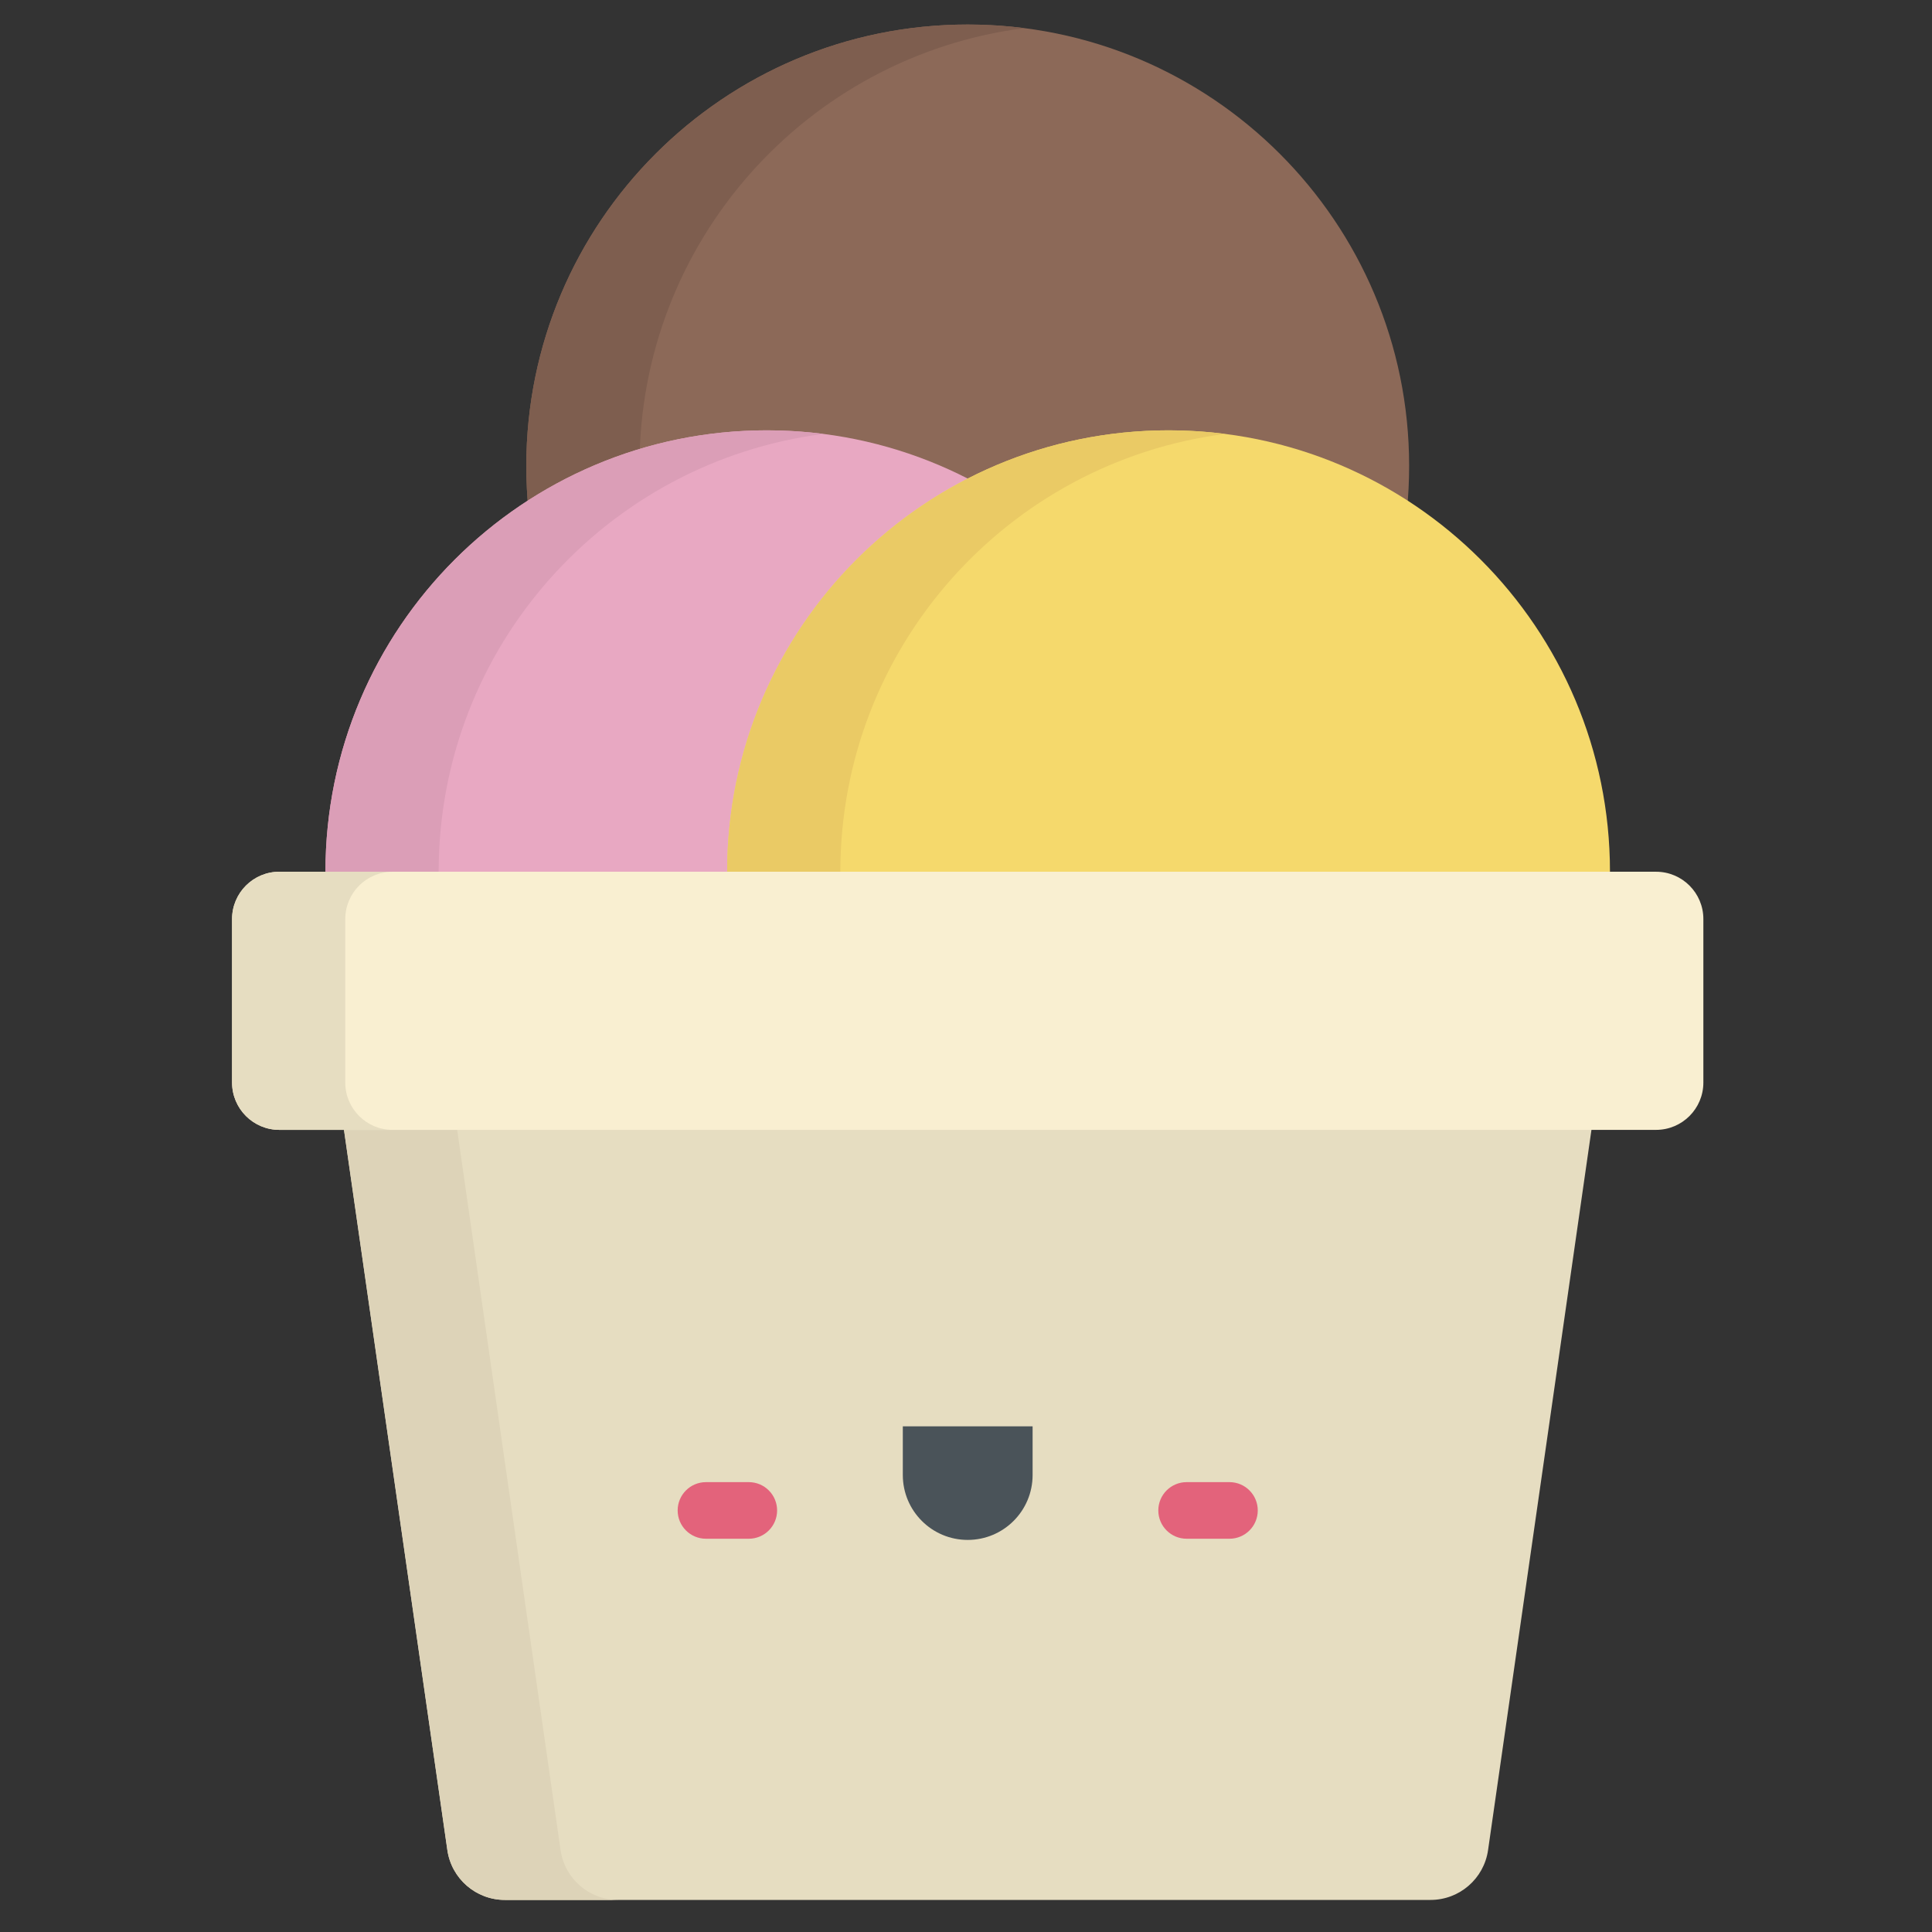 <svg xmlns="http://www.w3.org/2000/svg" viewBox="0.0 0.0 200.0 200.0" height="200.0px" width="200.0px"><rect x="0.0" y="0.0" width="200.0" height="200.0" fill="#333333" stroke="none"/><path fill="#8c6958" fill-opacity="1.0"  filling="0" d="M145.873 48.233 C145.873 73.47 125.414 93.929 100.177 93.929 C74.941 93.929 54.483 73.47 54.483 48.233 C54.483 22.997 74.941 2.539 100.177 2.539 C125.414 2.539 145.873 22.997 145.873 48.233 Z"></path>
<path fill="#7e5e4f" fill-opacity="1.0"  filling="0" d="M66.202 48.233 C66.202 24.982 83.568 5.787 106.036 2.911 C104.118 2.666 102.162 2.539 100.177 2.539 C74.941 2.539 54.483 22.997 54.483 48.233 C54.483 73.47 74.941 93.927 100.177 93.927 C102.162 93.927 104.118 93.801 106.036 93.555 C83.568 90.679 66.202 71.485 66.202 48.233 Z"></path>
<path fill="#e8a8c2" fill-opacity="1.0"  filling="0" d="M125.079 90.242 C125.079 115.479 104.622 135.936 79.386 135.936 C54.149 135.936 33.691 115.479 33.691 90.242 C33.691 65.006 54.149 44.547 79.386 44.547 C104.622 44.547 125.079 65.006 125.079 90.242 Z"></path>
<path fill="#db9eb7" fill-opacity="1.0"  filling="0" d="M45.41 90.242 C45.41 66.991 62.776 47.797 85.245 44.92 C83.327 44.675 81.371 44.547 79.386 44.547 C54.149 44.547 33.691 65.006 33.691 90.242 C33.691 115.479 54.149 135.936 79.386 135.936 C81.371 135.936 83.327 135.81 85.245 135.564 C62.776 132.688 45.41 113.494 45.41 90.242 Z"></path>
<path fill="#f5d96c" fill-opacity="1.0"  filling="0" d="M166.664 90.242 C166.664 115.479 146.207 135.936 120.97 135.936 C95.734 135.936 75.275 115.479 75.275 90.242 C75.275 65.006 95.734 44.547 120.97 44.547 C146.207 44.547 166.664 65.006 166.664 90.242 Z"></path>
<path fill="#eaca65" fill-opacity="1.0"  filling="0" d="M86.993 90.242 C86.993 66.991 104.359 47.797 126.83 44.92 C124.911 44.675 122.956 44.547 120.97 44.547 C95.734 44.547 75.275 65.006 75.275 90.242 C75.275 115.479 95.734 135.936 120.97 135.936 C122.956 135.936 124.911 135.81 126.83 135.564 C104.359 132.688 86.993 113.494 86.993 90.242 Z"></path>
<path fill="#e6ddc1" fill-opacity="1.0"  filling="0" d="M148.09 196.68 L52.264 196.68 C49.274 196.68 46.736 194.481 46.31 191.52 L33.691 103.603 L166.664 103.603 L154.044 191.52 C153.62 194.481 151.082 196.68 148.09 196.68 Z"></path>
<path fill="#ddd3b8" fill-opacity="1.0"  filling="0" d="M58.029 191.52 L45.41 103.603 L33.691 103.603 L46.31 191.52 C46.736 194.481 49.272 196.68 52.264 196.68 L63.983 196.68 C60.991 196.68 58.455 194.481 58.029 191.52 Z"></path>
<path fill="#f9efd1" fill-opacity="1.0"  filling="0" d="M171.433 116.964 L28.921 116.964 C26.216 116.964 24.023 114.769 24.023 112.064 L24.023 95.14 C24.023 92.435 26.216 90.242 28.921 90.242 L171.433 90.242 C174.138 90.242 176.332 92.435 176.332 95.14 L176.332 112.064 C176.332 114.769 174.138 116.964 171.433 116.964 Z"></path>
<path fill="#e6ddc1" fill-opacity="1.0"  filling="0" d="M35.742 112.064 L35.742 95.14 C35.742 92.435 37.935 90.242 40.64 90.242 L28.921 90.242 C26.216 90.242 24.023 92.435 24.023 95.14 L24.023 112.064 C24.023 114.769 26.216 116.964 28.921 116.964 L40.64 116.964 C37.935 116.964 35.742 114.769 35.742 112.064 Z"></path>
<path fill="#4a5359" fill-opacity="1.0"  filling="0" d="M100.177 159.412 C96.468 159.412 93.459 156.405 93.459 152.694 L93.459 147.655 L106.895 147.655 L106.895 152.694 C106.895 156.403 103.888 159.412 100.177 159.412 Z"></path>
<path fill="#e3637b" fill-opacity="1.0"  filling="0" d="M127.273 159.29 L122.838 159.29 C121.22 159.29 119.908 157.978 119.908 156.36 C119.908 154.743 121.22 153.43 122.838 153.43 L127.273 153.43 C128.893 153.43 130.203 154.743 130.203 156.36 C130.203 157.978 128.893 159.29 127.273 159.29 Z"></path>
<path fill="#e3637b" fill-opacity="1.0"  filling="0" d="M77.516 159.29 L73.08 159.29 C71.463 159.29 70.151 157.978 70.151 156.36 C70.151 154.743 71.463 153.43 73.08 153.43 L77.516 153.43 C79.135 153.43 80.446 154.743 80.446 156.36 C80.446 157.978 79.135 159.29 77.516 159.29 Z"></path>
<path fill="" fill-opacity="1.0"  filling="0" d="M117.578 146.895 C118.981 147.701 120.772 147.219 121.579 145.815 C122.293 144.573 123.625 143.801 125.057 143.801 C126.486 143.801 127.818 144.573 128.534 145.815 C129.076 146.758 130.061 147.286 131.076 147.286 C131.572 147.286 132.074 147.159 132.533 146.895 C133.936 146.088 134.419 144.296 133.614 142.894 C131.856 139.839 128.577 137.941 125.057 137.941 C121.535 137.941 118.256 139.839 116.499 142.894 C115.692 144.296 116.176 146.088 117.578 146.895 Z"></path>
<path fill="" fill-opacity="1.0"  filling="0" d="M67.822 146.895 C69.225 147.701 71.016 147.217 71.821 145.815 C72.535 144.573 73.868 143.801 75.299 143.801 C76.729 143.801 78.062 144.573 78.777 145.815 C79.318 146.758 80.304 147.286 81.319 147.286 C81.814 147.286 82.315 147.159 82.776 146.895 C84.178 146.089 84.662 144.298 83.856 142.896 C82.1 139.839 78.821 137.941 75.299 137.941 C71.777 137.941 68.498 139.839 66.742 142.894 C65.935 144.296 66.418 146.088 67.822 146.895 Z"></path>
<path fill="" fill-opacity="1.0"  filling="0" d="M100.177 162.342 C105.498 162.342 109.825 158.013 109.825 152.694 L109.825 147.655 C109.825 146.036 108.514 144.725 106.895 144.725 L93.459 144.725 C91.841 144.725 90.529 146.036 90.529 147.655 L90.529 152.694 C90.529 158.013 94.858 162.342 100.177 162.342 Z M96.388 150.585 L103.966 150.585 L103.966 152.694 C103.966 154.782 102.266 156.482 100.177 156.482 C98.088 156.482 96.388 154.782 96.388 152.694 L96.388 150.585 Z"></path>
<path fill="" fill-opacity="1.0"  filling="0" d="M171.433 87.313 L169.504 87.313 C168.59 72.032 160.59 58.631 148.752 50.36 C148.783 49.654 148.802 48.943 148.802 48.233 C148.802 21.422 126.988 -0.391 100.177 -0.391 C89.711 -0.391 79.739 2.884 71.341 9.079 C70.038 10.04 69.762 11.874 70.721 13.176 C71.683 14.479 73.517 14.755 74.818 13.795 C82.203 8.348 90.971 5.469 100.177 5.469 C123.299 5.469 142.191 23.914 142.918 46.861 C136.32 43.509 128.862 41.617 120.969 41.617 C113.539 41.617 106.496 43.295 100.191 46.288 C93.668 43.191 86.673 41.617 79.386 41.617 C71.495 41.617 64.037 43.509 57.44 46.86 C57.725 37.691 60.85 29.062 66.534 21.831 C67.534 20.56 67.312 18.716 66.04 17.717 C64.769 16.718 62.927 16.937 61.926 18.21 C55.141 26.845 51.553 37.227 51.553 48.233 C51.553 48.94 51.575 49.65 51.605 50.359 C39.766 58.631 31.765 72.031 30.851 87.313 L28.921 87.313 C24.605 87.313 21.094 90.824 21.094 95.14 L21.094 112.064 C21.094 116.381 24.605 119.892 28.921 119.892 L33.07 119.892 L43.411 191.935 C44.038 196.311 47.845 199.61 52.264 199.61 L148.091 199.61 C152.51 199.61 156.317 196.311 156.944 191.935 L167.285 119.892 L171.434 119.892 C175.751 119.892 179.262 116.381 179.262 112.064 L179.262 95.14 C179.262 90.824 175.749 87.313 171.433 87.313 Z M79.386 47.478 C84.363 47.478 89.183 48.309 93.773 49.954 C81.613 58.19 73.364 71.781 72.437 87.313 L36.723 87.313 C38.234 65.093 56.79 47.478 79.386 47.478 Z M151.145 191.103 C150.928 192.612 149.616 193.75 148.091 193.75 L52.264 193.75 C50.74 193.75 49.428 192.612 49.211 191.103 L38.989 119.893 L161.367 119.893 L151.145 191.103 Z M173.402 112.064 C173.402 113.15 172.519 114.034 171.433 114.034 L28.921 114.034 C27.837 114.034 26.953 113.15 26.953 112.064 L26.953 95.14 C26.953 94.055 27.837 93.172 28.921 93.172 L121.805 93.172 C123.424 93.172 124.734 91.86 124.734 90.242 C124.734 88.625 123.424 87.313 121.805 87.313 L78.307 87.313 C79.819 65.093 98.373 47.476 120.969 47.476 C143.565 47.476 162.122 65.093 163.632 87.313 L132.742 87.313 C131.125 87.313 129.813 88.625 129.813 90.242 C129.813 91.86 131.125 93.172 132.742 93.172 L171.433 93.172 C172.519 93.172 173.402 94.055 173.402 95.14 L173.402 112.064 Z"></path></svg>